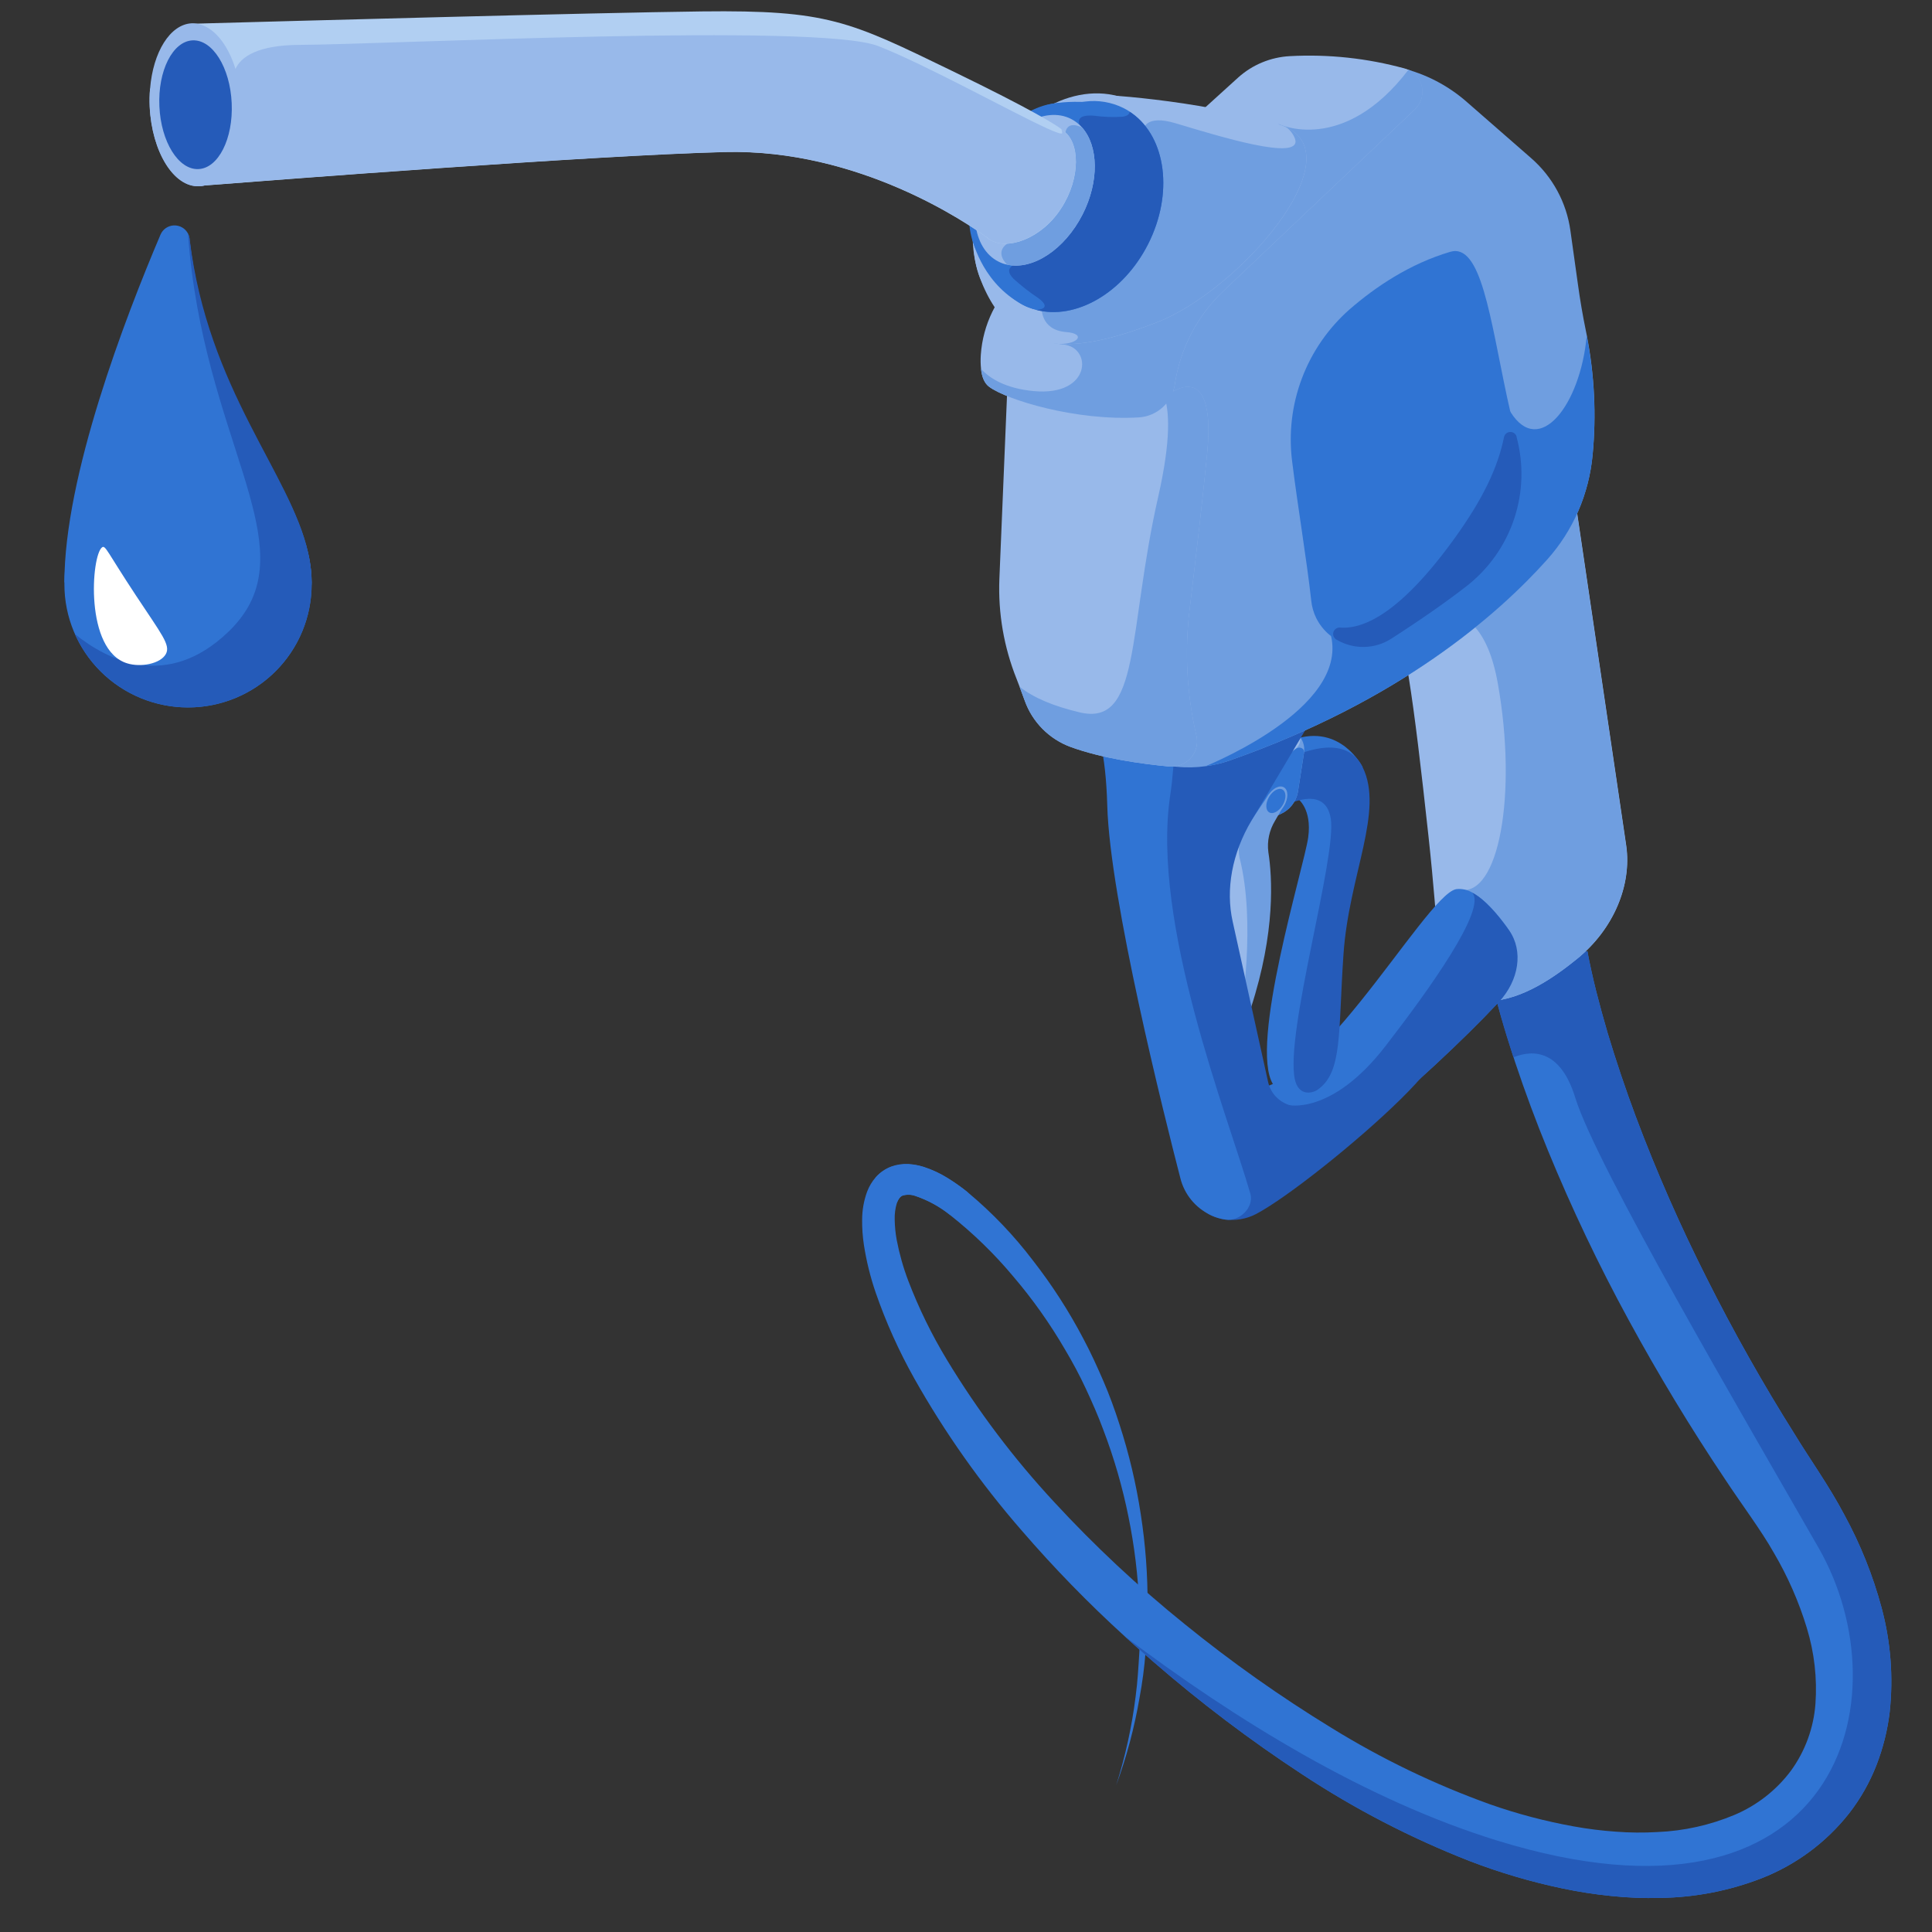 <svg width="120" height="120" viewBox="0 0 120 120" fill="none" xmlns="http://www.w3.org/2000/svg">
    <rect x="0" y="0" width="120" height="120" fill="#333333" stroke="none"/>
    <g clip-path="url(#clip0_166_163710)">
    <path d="M54.397 73.133C54.66 72.837 54.991 72.61 55.362 72.471C55.707 72.349 56.074 72.296 56.44 72.318C56.754 72.332 57.065 72.386 57.365 72.477C57.891 72.647 58.394 72.88 58.862 73.173C59.297 73.443 59.716 73.739 60.114 74.061C61.619 75.315 62.976 76.735 64.16 78.294C65.35 79.821 66.401 81.452 67.298 83.167C67.753 84.017 68.15 84.894 68.532 85.776C68.914 86.658 69.241 87.561 69.534 88.475C70.127 90.3 70.57 92.169 70.857 94.065C71.15 95.948 71.291 97.852 71.278 99.757C71.281 100.713 71.223 101.663 71.152 102.612C71.081 103.561 70.954 104.505 70.782 105.432C70.466 107.291 69.979 109.117 69.327 110.886C69.898 109.09 70.302 107.246 70.535 105.376C70.662 104.444 70.712 103.505 70.77 102.569C70.827 101.633 70.81 100.694 70.762 99.758C70.688 97.89 70.463 96.031 70.089 94.198C69.72 92.369 69.201 90.572 68.536 88.828C68.215 87.954 67.838 87.103 67.447 86.261C67.056 85.419 66.618 84.603 66.143 83.808C65.213 82.21 64.141 80.697 62.94 79.289C61.769 77.887 60.455 76.609 59.02 75.475C58.373 74.953 57.638 74.549 56.849 74.282C56.594 74.193 56.318 74.186 56.059 74.263C55.986 74.294 55.922 74.344 55.875 74.408C55.801 74.503 55.745 74.61 55.708 74.724" fill="#3074D3"/>
    <path d="M117.373 106.339C117.238 107.469 116.961 108.578 116.549 109.639C116.128 110.719 115.552 111.732 114.839 112.646C113.422 114.439 111.552 115.825 109.419 116.661C107.416 117.439 105.287 117.853 103.136 117.882C102.103 117.911 101.068 117.87 100.04 117.759C99.028 117.657 98.023 117.501 97.028 117.29C95.072 116.879 93.152 116.312 91.287 115.594C87.636 114.167 84.147 112.359 80.876 110.203C77.645 108.085 74.561 105.752 71.646 103.221C71.043 102.7 70.447 102.172 69.859 101.635C67.596 99.576 65.46 97.383 63.462 95.067C60.918 92.148 58.68 88.979 56.782 85.608C55.824 83.9 55.021 82.112 54.382 80.262C54.056 79.306 53.814 78.324 53.659 77.326C53.579 76.804 53.542 76.276 53.549 75.748C53.551 75.159 53.655 74.573 53.857 74.019C53.982 73.688 54.165 73.381 54.398 73.114C54.661 72.819 54.992 72.592 55.363 72.453C55.709 72.33 56.075 72.278 56.441 72.299C56.755 72.32 57.066 72.38 57.365 72.478C57.891 72.647 58.393 72.881 58.861 73.174C59.297 73.443 59.715 73.74 60.114 74.062L59.021 75.468C58.373 74.946 57.638 74.542 56.849 74.276C56.594 74.186 56.318 74.179 56.059 74.256C55.986 74.287 55.922 74.338 55.875 74.401C55.801 74.496 55.745 74.603 55.708 74.717C55.604 75.058 55.559 75.414 55.572 75.77C55.579 76.186 55.62 76.599 55.695 77.008C55.861 77.875 56.101 78.726 56.414 79.551C57.065 81.253 57.867 82.894 58.811 84.455C60.724 87.618 62.956 90.579 65.473 93.291C67.992 96.021 70.709 98.561 73.604 100.893C76.487 103.232 79.522 105.377 82.691 107.316C85.804 109.241 89.111 110.836 92.559 112.073C94.251 112.667 95.987 113.124 97.752 113.442C98.615 113.598 99.486 113.707 100.361 113.768C101.219 113.834 102.081 113.842 102.94 113.792C104.587 113.724 106.209 113.364 107.728 112.728C109.126 112.138 110.34 111.187 111.245 109.974C112.123 108.76 112.647 107.329 112.76 105.837C112.874 104.242 112.692 102.64 112.223 101.11C111.73 99.489 111.047 97.931 110.189 96.468C109.761 95.711 109.277 94.991 108.784 94.271C108.242 93.479 107.681 92.692 107.152 91.887C105.003 88.682 103.004 85.379 101.153 81.978C99.294 78.568 97.624 75.059 96.149 71.468C95.409 69.667 94.728 67.835 94.106 65.972C94.052 65.812 94 65.649 93.949 65.48C93.702 64.706 93.463 63.923 93.23 63.132C93.093 62.654 92.963 62.17 92.84 61.681L92.659 60.934L92.569 60.565C92.539 60.426 92.515 60.321 92.478 60.127L98.6 59.081L98.646 59.339L98.705 59.645L98.84 60.279C98.933 60.709 99.037 61.139 99.144 61.572C99.365 62.439 99.603 63.307 99.858 64.175C100.38 65.912 100.962 67.639 101.604 69.359C102.896 72.799 104.376 76.168 106.036 79.449C107.692 82.745 109.507 85.963 111.484 89.102C111.965 89.893 112.481 90.661 112.982 91.445C113.533 92.3 114.067 93.165 114.548 94.073C115.548 95.903 116.327 97.844 116.868 99.856C117.437 101.967 117.608 104.165 117.373 106.339Z" fill="#3074D3"/>
    <path d="M117.37 106.338C117.235 107.468 116.959 108.577 116.547 109.639C116.126 110.718 115.55 111.731 114.837 112.645C113.42 114.439 111.549 115.824 109.417 116.66C107.413 117.439 105.285 117.852 103.134 117.882C102.101 117.91 101.066 117.869 100.038 117.758C99.026 117.657 98.02 117.5 97.025 117.289C95.069 116.878 93.15 116.311 91.285 115.594C87.634 114.166 84.145 112.359 80.874 110.202C77.643 108.084 74.559 105.752 71.644 103.22C71.04 102.7 70.445 102.171 69.857 101.634C76.738 106.821 84.836 111.805 92.996 114.322C114.214 120.871 118.31 105.488 112.956 96.139C108.351 88.098 99.128 72.369 97.844 68.185C96.782 64.725 94.708 65.398 94.003 65.671C93.75 64.896 93.446 63.945 93.227 63.146C93.09 62.667 92.96 62.184 92.836 61.694L92.655 60.948L92.566 60.565C92.536 60.425 92.513 60.32 92.476 60.126L98.598 59.081L98.643 59.338L98.703 59.645L98.838 60.279C98.931 60.708 99.034 61.139 99.142 61.572C99.363 62.438 99.6 63.306 99.856 64.175C100.378 65.911 100.96 67.639 101.602 69.358C102.894 72.799 104.374 76.167 106.034 79.448C107.689 82.745 109.505 85.962 111.481 89.101C111.963 89.892 112.478 90.66 112.98 91.444C113.53 92.299 114.065 93.165 114.546 94.073C115.546 95.902 116.325 97.843 116.866 99.855C117.434 101.967 117.605 104.165 117.37 106.338Z" fill="#255BB9"/>
    <path d="M97.966 59.547C96.681 60.588 94.585 62.126 92.451 62.185C89.794 62.256 89.629 62.501 89.327 58.713C89.209 57.194 89.061 55.028 88.726 51.94C87.795 43.386 87.192 38.958 86.297 37.559C86.208 37.405 86.087 37.272 85.942 37.169C85.825 37.087 85.683 37.049 85.541 37.06C84.249 37.183 82.789 25.463 95.452 30.189C96.21 30.469 97.004 30.807 97.861 31.198L101.01 52.528C101.359 54.995 100.218 57.714 97.966 59.547Z" fill="#98B9EA"/>
    <path d="M97.965 59.547C96.679 60.589 94.583 62.126 92.45 62.185C89.792 62.256 89.628 62.501 89.325 58.713L90.64 55.261C93.094 55.769 94.259 49.34 93.034 42.456C91.808 35.572 87.424 38.801 87.424 38.801L86.295 37.559L85.94 37.169L84.926 36.055L91.973 32.203L95.44 30.188C96.197 30.468 96.992 30.806 97.849 31.197L100.998 52.527C101.357 54.995 100.216 57.714 97.965 59.547Z" fill="#6F9EE0"/>
    <path d="M93.625 57.631C94.585 58.969 94.324 60.928 92.978 62.363C88.816 66.787 79.444 75.068 76.546 74.997C75.688 74.975 75.028 74.457 74.546 73.696C72.971 71.168 73.581 65.967 76.832 67.475C81.062 69.437 88.49 55.562 90.448 55.227C90.796 55.185 91.148 55.261 91.448 55.442C92.214 55.855 92.991 56.754 93.625 57.631Z" fill="#3074D3"/>
    <path d="M93.741 57.797C94.625 59.058 94.355 60.886 93.101 62.23C89.004 66.632 79.476 75.07 76.547 74.999C75.689 74.977 75.029 74.459 74.547 73.698L79.963 68.629C79.963 68.629 82.691 69.333 86.061 64.966C88.801 61.425 92.357 56.451 91.443 55.443C92.262 55.882 93.091 56.872 93.741 57.797Z" fill="#255BB9"/>
    <path d="M84.632 47.648C84.632 47.648 83.285 44.917 80.331 45.939C77.377 46.961 76.983 49.266 76.983 49.266L84.632 47.648Z" fill="#3074D3"/>
    <path d="M80.608 49.612C80.608 49.612 81.5 50.217 81.254 52.016C81.007 53.815 77.557 64.942 79.075 67.353C79.8 68.502 81.231 68.13 81.565 67.784L82.137 63.814L84.154 48.385L79.307 47.666L78.52 50.455L80.608 49.612Z" fill="#3074D3"/>
    <path d="M79.049 47.64C79.049 47.64 83.288 44.918 84.635 47.648C85.982 50.379 83.788 54.337 83.448 59.251C83.108 64.164 83.405 66.603 81.833 67.688C81.501 67.917 80.652 68.097 80.424 67.034C79.807 64.162 83.038 53.224 82.657 50.845C82.275 48.466 79.362 50.273 79.362 50.273L79.049 47.64Z" fill="#255BB9"/>
    <path d="M79.559 50.551L76.78 51.85L76.985 49.267L76.241 48.155L80.033 45.13L80.54 45.545C80.719 45.696 80.854 45.892 80.933 46.111C81.012 46.331 81.031 46.568 80.989 46.798L80.611 49.212C80.556 49.503 80.432 49.776 80.249 50.009C80.066 50.242 79.829 50.428 79.559 50.551Z" fill="#6F9EE0"/>
    <path d="M80.463 46.511L76.981 49.267L76.237 48.155L80.029 45.13L80.582 45.583C80.856 45.809 80.805 46.244 80.463 46.511Z" fill="#98B9EA"/>
    <path d="M79.556 50.553L76.777 51.852L76.982 49.268L80.46 46.528C80.709 46.33 81.038 46.471 80.995 46.755L80.611 49.213C80.556 49.504 80.431 49.778 80.247 50.011C80.064 50.244 79.827 50.43 79.556 50.553Z" fill="#3074D3"/>
    <path d="M75.076 52.211C76.131 54.725 76.627 57.437 76.53 60.158C76.333 64.565 77.549 61.848 77.549 61.848C77.549 61.848 79.209 52.603 77.812 51.95L75.924 52.031L75.076 52.211Z" fill="#98B9EA"/>
    <path d="M79.833 49.874L79.192 50.984C78.838 51.567 78.692 52.253 78.78 52.929C79.022 54.464 79.237 57.877 77.694 62.612L77.091 62.815C77.091 62.815 78.025 57.343 76.991 53.27C76.926 52.962 76.925 52.645 76.99 52.337C77.055 52.029 77.183 51.739 77.367 51.483L78.809 49.337L79.833 49.874Z" fill="#6F9EE0"/>
    <path d="M79.76 50.046C80.034 49.578 80.026 49.064 79.742 48.9C79.459 48.736 79.007 48.983 78.734 49.452C78.46 49.921 78.468 50.434 78.751 50.598C79.035 50.762 79.486 50.515 79.76 50.046Z" fill="#6F9EE0"/>
    <path d="M79.674 49.998C79.903 49.608 79.896 49.18 79.66 49.043C79.424 48.906 79.047 49.112 78.819 49.503C78.591 49.894 78.598 50.322 78.834 50.459C79.07 50.595 79.446 50.389 79.674 49.998Z" fill="#3074D3"/>
    <path d="M83.044 42.034L77.731 50.97C76.53 52.988 76.113 55.242 76.566 57.25L78.762 67.192C79.13 68.825 81.198 69.291 82.759 68.103C83.677 67.386 84.664 66.761 85.705 66.235C95.59 61.444 81.855 73.378 78.027 75.4C76.772 76.062 75.286 75.77 74.658 75.081C72.171 72.357 72.221 63.136 72.221 63.136C72.221 63.136 70.019 47.569 71.695 43.562C73.371 39.556 83.044 42.034 83.044 42.034Z" fill="#255BB9"/>
    <path d="M66.742 44.134C66.742 44.134 68.586 43.268 68.775 50.054C68.936 55.838 72.312 69.301 73.307 73.151C73.429 73.659 73.665 74.133 73.997 74.537C74.329 74.941 74.749 75.264 75.225 75.483C75.509 75.614 75.81 75.705 76.119 75.753C77.022 75.885 77.898 74.963 77.662 74.144C76.31 69.427 71.481 57.339 72.686 49.383C73.307 45.31 72.911 37.429 72.911 37.429L66.742 44.134Z" fill="#3074D3"/>
    <path d="M98.92 28.258C98.808 29.457 98.508 30.631 98.031 31.738C97.554 32.84 96.903 33.858 96.102 34.755C93.037 38.182 86.916 43.548 76.358 47.242C75.884 47.408 75.394 47.523 74.895 47.588C74.295 47.674 73.686 47.687 73.083 47.624C70.586 47.372 66.156 46.755 65.27 45.479C63.85 43.439 69.451 39.731 69.753 33.424C70.32 21.555 68.361 21.645 74.204 15.821C78.821 11.231 82.868 5.645 85.612 4.145C85.859 4.012 86.403 4.074 87.001 4.212C88.528 4.574 89.943 5.306 91.118 6.343L95.093 9.814C96.429 10.975 97.299 12.577 97.541 14.326L98.009 17.668C98.142 18.636 98.307 19.602 98.504 20.558C98.523 20.659 98.543 20.757 98.565 20.86C99.037 23.297 99.157 25.788 98.92 28.258Z" fill="#6F9EE0"/>
    <path d="M98.92 28.257C98.808 29.456 98.508 30.63 98.031 31.736C97.554 32.838 96.903 33.857 96.101 34.753C93.037 38.18 86.916 43.546 76.358 47.24C75.884 47.406 75.394 47.522 74.895 47.586C76.78 46.788 85.13 42.922 82.111 38.197C78.716 32.886 91.347 21.63 93.819 25.587C95.598 28.442 98.158 25.178 98.554 20.858C99.03 23.294 99.153 25.786 98.92 28.257Z" fill="#3074D3"/>
    <path d="M91.089 36.404C89.861 37.358 88.335 38.432 86.422 39.662C86.039 39.911 85.607 40.076 85.155 40.146C84.703 40.216 84.24 40.19 83.799 40.069C83.357 39.949 82.947 39.736 82.594 39.446C82.241 39.155 81.954 38.793 81.751 38.384C81.587 38.048 81.483 37.686 81.445 37.314C81.153 34.683 80.596 31.421 80.257 28.655C80.035 26.91 80.244 25.138 80.867 23.492C81.489 21.847 82.505 20.378 83.828 19.213C85.451 17.805 87.567 16.383 90.079 15.64C91.996 15.079 92.548 19.723 93.61 24.687C93.793 25.511 93.976 26.343 94.191 27.163C94.638 28.837 94.583 30.605 94.031 32.248C93.48 33.89 92.457 35.336 91.089 36.404Z" fill="#3074D3"/>
    <path d="M74.347 46.187C74.327 46.393 74.266 46.594 74.168 46.777C74.071 46.961 73.938 47.123 73.777 47.255C73.616 47.387 73.431 47.486 73.231 47.547C73.032 47.607 72.823 47.628 72.615 47.608C70.879 47.444 68.425 47.099 66.49 46.39C65.834 46.148 65.24 45.765 64.749 45.268C64.258 44.772 63.882 44.175 63.648 43.518C63.551 43.249 63.44 42.957 63.33 42.658L63.141 42.166C62.353 40.195 61.989 38.082 62.073 35.963L62.577 23.854L72.276 24.512L72.535 24.536C72.535 24.536 75.555 22.05 74.983 28.095C74.742 30.636 74.255 34.818 73.882 37.896C73.57 40.499 73.714 43.136 74.308 45.691C74.346 45.853 74.359 46.02 74.347 46.187Z" fill="#98B9EA"/>
    <path d="M87.881 6.794L75.99 18.073C74.362 19.616 73.299 21.658 72.97 23.873C72.891 24.417 72.627 24.918 72.222 25.291C71.817 25.665 71.296 25.888 70.745 25.925C66.853 26.16 62.552 24.845 61.445 24.029C61.142 23.81 60.981 23.402 60.934 22.913C60.904 22.626 60.899 22.336 60.919 22.048C61.047 20.161 61.91 18.398 63.324 17.137L76.905 4.816C77.79 4.02 78.922 3.551 80.113 3.487C82.517 3.357 84.927 3.616 87.248 4.254C87.327 4.276 87.404 4.304 87.478 4.338C87.7 4.444 87.892 4.601 88.039 4.797C88.186 4.992 88.284 5.221 88.324 5.462C88.363 5.703 88.344 5.95 88.266 6.182C88.189 6.414 88.057 6.624 87.881 6.794Z" fill="#98B9EA"/>
    <path d="M87.881 6.795L75.99 18.073C74.362 19.617 73.3 21.659 72.971 23.874C72.892 24.418 72.628 24.919 72.223 25.292C71.818 25.665 71.296 25.889 70.745 25.925C66.854 26.161 62.553 24.845 61.445 24.03C61.142 23.811 60.982 23.403 60.934 22.914C61.479 23.507 62.459 24.126 64.202 24.291C67.791 24.631 67.858 21.57 66.045 21.399C64.231 21.227 62.095 20.21 62.225 18.835L79.432 7.708C79.432 7.708 83.431 9.649 87.488 4.326C87.711 4.432 87.904 4.591 88.052 4.788C88.2 4.985 88.298 5.215 88.337 5.458C88.375 5.701 88.354 5.95 88.275 6.183C88.195 6.416 88.06 6.626 87.881 6.795Z" fill="#6F9EE0"/>
    <path d="M71.851 20.026C69.569 20.906 67.532 21.455 65.82 21.368C63.622 21.254 61.933 20.097 60.861 17.254C58.951 12.161 64.613 5.815 67.953 5.855C67.953 5.855 74.283 6.126 79.423 7.722C79.578 7.771 79.729 7.829 79.877 7.895C84.079 9.852 76.879 18.086 71.851 20.026Z" fill="#98B9EA"/>
    <path d="M72.232 15.923C74.164 12.121 73.317 7.821 70.341 6.319C67.364 4.817 63.384 6.681 61.452 10.483C59.52 14.285 60.366 18.585 63.343 20.087C66.32 21.589 70.299 19.725 72.232 15.923Z" fill="#98B9EA"/>
    <path d="M71.848 20.025C69.566 20.905 67.529 21.454 65.817 21.367C67.023 21.359 67.426 20.723 66.23 20.625C64.579 20.5 64.7 19.059 64.7 19.059L71.031 8.022C71.031 8.022 71.137 7.093 73.013 7.655C75.723 8.466 80.864 10.062 80.442 8.637C80.334 8.338 80.138 8.078 79.88 7.892C84.076 9.851 76.876 18.085 71.848 20.025Z" fill="#6F9EE0"/>
    <path d="M71.307 15.169C69.761 18.214 66.797 19.891 64.356 19.246C64.196 19.207 64.04 19.156 63.887 19.095C63.788 19.057 63.691 19.014 63.596 18.966L63.563 18.95L63.402 18.861C63.35 18.833 63.298 18.802 63.249 18.769C62.482 18.277 61.892 17.557 61.561 16.711C61.032 15.331 60.957 13.82 61.347 12.396C61.507 11.739 61.743 11.104 62.05 10.502C62.264 10.072 62.513 9.661 62.794 9.271C63.834 7.839 65.213 6.852 66.615 6.464C66.868 6.392 67.128 6.34 67.39 6.309C68.209 6.203 69.041 6.343 69.781 6.71C69.912 6.775 70.038 6.849 70.16 6.93C70.209 6.961 70.261 6.995 70.307 7.03C72.432 8.556 72.898 12.034 71.307 15.169Z" fill="#3074D3"/>
    <path d="M63.889 19.096C63.789 19.058 63.692 19.015 63.598 18.967L63.565 18.951L63.404 18.862C63.352 18.834 63.3 18.803 63.25 18.77C60.893 17.357 60.373 14.78 60.373 14.78C60.373 14.78 60.77 13.74 61.349 12.397C61.766 11.424 62.278 10.293 62.799 9.285C63.503 7.931 64.229 6.802 64.763 6.608C65.496 6.339 66.536 6.297 67.403 6.337C68.269 6.377 68.959 6.463 68.959 6.463C69.2 6.647 69.415 6.86 69.6 7.099C70.285 7.945 71.257 9.698 71.154 12.771C70.986 17.279 66.584 20.121 63.889 19.096Z" fill="#3074D3"/>
    <path d="M68.318 13.707C66.995 16.305 64.55 17.776 62.606 17.238C62.416 17.186 62.23 17.115 62.054 17.027C60.04 16.011 59.57 12.887 61.03 10.031C62.49 7.176 65.283 5.696 67.293 6.719C67.571 6.859 67.825 7.042 68.045 7.262C69.411 8.596 69.562 11.258 68.318 13.707Z" fill="#3074D3"/>
    <path d="M71.307 15.17C69.761 18.215 66.798 19.892 64.357 19.247L64.406 19.252C64.855 19.201 65.18 19.026 64.477 18.506C63.942 18.148 63.435 17.752 62.958 17.321C62.61 16.963 62.548 16.671 63.003 16.428C63.884 15.954 65.971 14.488 65.971 14.488L64.549 11.86L67.147 7.941C67.147 7.941 66.515 7.058 67.969 7.188C68.551 7.269 69.139 7.29 69.725 7.25C69.99 7.21 70.145 7.118 70.167 6.943C70.217 6.974 70.268 7.007 70.315 7.043C72.433 8.558 72.898 12.036 71.307 15.17Z" fill="#255BB9"/>
    <path d="M67.242 13.316C66.127 15.504 64.145 16.787 62.565 16.44C62.375 16.403 62.192 16.339 62.02 16.25C60.381 15.423 60.06 12.766 61.303 10.32C62.547 7.873 64.896 6.56 66.525 7.386C66.784 7.519 67.016 7.699 67.209 7.917C68.225 9.059 68.286 11.262 67.242 13.316Z" fill="#98B9EA"/>
    <path d="M67.241 13.319C66.127 15.507 64.144 16.79 62.564 16.442C62.564 16.442 61.718 15.69 62.594 15.107C63.47 14.523 66.174 8.248 66.174 8.248C66.174 8.248 66.229 7.449 67.209 7.919C68.225 9.062 68.285 11.265 67.241 13.319Z" fill="#6F9EE0"/>
    <path d="M65.909 12.944C64.683 14.848 62.547 15.573 61.477 14.883L61.438 14.853L61.328 14.77L61.309 14.753C60.457 13.982 60.873 12.236 62.038 10.446C62.916 9.097 64.011 8.136 64.958 7.937C65.284 7.857 65.627 7.897 65.925 8.049L66.007 8.096C67.086 8.792 67.145 11.044 65.909 12.944Z" fill="#B1CFF2"/>
    <path d="M66.015 8.1L65.073 12.176L61.475 14.886L61.436 14.857L61.326 14.773L61.307 14.756C60.165 13.922 53.394 9.23 45.002 9.446C36.784 9.657 16.909 11.193 12.724 11.521L12.431 11.545L10.515 5.636L10.329 5.062L11.941 1.474L12.245 1.466C17.459 1.322 36.868 0.79 43.602 0.709C51.409 0.618 52.736 1.298 59.127 4.4C64.231 6.874 65.575 7.757 65.911 8.01C65.945 8.036 65.978 8.064 66.008 8.094L66.015 8.1Z" fill="#B1CFF2"/>
    <path d="M14.629 4.272C14.976 3.524 16.002 2.799 18.623 2.787C24.196 2.76 50.781 1.406 54.541 2.858C57.478 4.003 62.752 6.923 64.959 7.939C65.575 8.224 65.95 8.358 65.974 8.264C65.976 8.191 65.962 8.118 65.931 8.052C65.925 8.039 65.921 8.027 65.917 8.014C65.951 8.04 65.983 8.068 66.013 8.098C67.083 8.788 67.141 11.04 65.905 12.941C64.669 14.841 62.543 15.569 61.473 14.88L61.434 14.85L61.325 14.767L61.305 14.749C60.163 13.915 53.392 9.223 45.001 9.439C36.783 9.65 16.907 11.186 12.722 11.514C12.606 11.543 12.487 11.561 12.367 11.566C10.791 11.638 9.432 9.427 9.297 6.631C9.279 6.256 9.287 5.88 9.32 5.506L14.629 4.272Z" fill="#98B9EA"/>
    <path d="M12.725 11.517C12.608 11.546 12.489 11.564 12.37 11.569C10.794 11.641 9.435 9.43 9.3 6.634C9.282 6.259 9.29 5.883 9.322 5.509C9.503 3.241 10.561 1.508 11.914 1.446C12.025 1.445 12.136 1.456 12.245 1.478C13.255 1.641 14.147 2.733 14.626 4.28C14.835 4.968 14.956 5.679 14.985 6.397C15.102 8.964 14.109 11.143 12.725 11.517Z" fill="#98B9EA"/>
    <path d="M12.325 10.502C13.565 10.448 14.491 8.614 14.391 6.406C14.292 4.198 13.206 2.453 11.965 2.507C10.725 2.561 9.799 4.395 9.899 6.603C9.998 8.811 11.084 10.557 12.325 10.502Z" fill="#255BB9"/>
    <path d="M74.347 46.19C74.327 46.396 74.266 46.597 74.168 46.78C74.071 46.964 73.938 47.126 73.777 47.258C73.616 47.39 73.431 47.489 73.231 47.55C73.032 47.61 72.823 47.631 72.615 47.611C70.879 47.447 68.425 47.102 66.49 46.394C65.834 46.151 65.24 45.768 64.749 45.272C64.258 44.775 63.882 44.178 63.648 43.521C63.551 43.252 63.44 42.96 63.33 42.661C64.241 43.364 65.441 43.86 67.052 44.244C70.863 45.16 70.028 39.257 71.941 30.843C72.736 27.333 72.65 25.477 72.28 24.505L72.539 24.529C72.539 24.529 75.558 22.043 74.986 28.088C74.746 30.629 74.258 34.811 73.886 37.889C73.573 40.492 73.717 43.129 74.311 45.684C74.349 45.85 74.361 46.02 74.347 46.19Z" fill="#6F9EE0"/>
    <path d="M91.089 36.408C89.862 37.361 88.335 38.435 86.423 39.665C85.921 39.99 85.338 40.17 84.739 40.183C84.14 40.196 83.549 40.043 83.033 39.74C82.945 39.698 82.876 39.626 82.838 39.538C82.799 39.449 82.794 39.35 82.823 39.258C82.852 39.166 82.913 39.087 82.996 39.036C83.078 38.986 83.176 38.966 83.272 38.982C84.758 39.078 87.061 38.002 90.367 33.406C92.079 31.027 93.025 29.076 93.416 27.155C93.433 27.066 93.481 26.985 93.55 26.925C93.62 26.866 93.708 26.833 93.799 26.83C93.891 26.827 93.981 26.855 94.054 26.91C94.127 26.965 94.18 27.042 94.203 27.131L94.2 27.154C94.649 28.831 94.594 30.602 94.04 32.247C93.487 33.892 92.461 35.339 91.089 36.408Z" fill="#255BB9"/>
    <path d="M19.356 36.296C19.356 38.323 18.547 40.268 17.107 41.702C15.667 43.136 13.714 43.941 11.678 43.941C9.642 43.941 7.689 43.136 6.249 41.702C4.809 40.268 4 38.323 4 36.296C4 36.254 4 36.21 4 36.169C4.006 34.141 4.821 32.199 6.265 30.77C7.71 29.34 9.665 28.541 11.701 28.547C13.738 28.553 15.688 29.364 17.123 30.803C18.559 32.241 19.362 34.188 19.356 36.215C19.356 36.241 19.356 36.27 19.356 36.296Z" fill="#3074D3"/>
    <path d="M19.356 36.164C19.357 36.18 19.357 36.197 19.356 36.213C19.314 37.46 17.591 37.869 15.314 37.864C10.819 37.849 4.164 36.206 4 36.164C4 29.584 7.753 19.782 9.968 14.576C10.037 14.412 10.152 14.27 10.299 14.168C10.446 14.067 10.62 14.008 10.798 14.001C10.977 13.993 11.155 14.037 11.31 14.125C11.465 14.214 11.592 14.345 11.675 14.503C11.729 14.61 11.764 14.725 11.777 14.843C11.778 14.864 11.778 14.884 11.777 14.905C12.846 24.289 18.023 29.4 19.137 34.342C19.155 34.428 19.176 34.516 19.192 34.601C19.207 34.687 19.225 34.775 19.238 34.861C19.251 34.946 19.267 35.032 19.277 35.12C19.288 35.208 19.301 35.293 19.309 35.379C19.339 35.639 19.354 35.902 19.356 36.164Z" fill="#3074D3"/>
    <path d="M19.356 36.214C19.356 36.24 19.356 36.268 19.356 36.294C19.356 38.047 18.751 39.747 17.642 41.109C16.533 42.471 14.988 43.412 13.265 43.774C11.542 44.136 9.747 43.898 8.179 43.099C6.612 42.3 5.368 40.989 4.656 39.386C6.712 41.042 10.382 42.864 14.151 39.274C14.597 38.856 14.987 38.382 15.311 37.865C16.727 35.553 16.178 32.899 15.114 29.457C13.937 25.643 12.131 20.874 11.676 14.504C11.73 14.61 11.764 14.725 11.777 14.843C12.92 24.259 18.042 29.387 19.142 34.343C19.161 34.428 19.182 34.516 19.197 34.602C19.213 34.687 19.231 34.775 19.244 34.861C19.257 34.946 19.273 35.032 19.283 35.12C19.294 35.208 19.306 35.294 19.314 35.379C19.342 35.638 19.356 35.897 19.356 36.157C19.358 36.176 19.358 36.195 19.356 36.214Z" fill="#255BB9"/>
    <path d="M6.342 33.994C5.661 34.492 5.247 40.403 7.904 41.202C8.732 41.461 9.957 41.235 10.298 40.629C10.613 40.066 10.038 39.403 8.453 37.001C6.652 34.274 6.553 33.847 6.342 33.994Z" fill="white"/>
    </g>
    <defs>
    <clipPath id="clip0_166_163710">
    <rect width="120" height="120" fill="white"/>
    </clipPath>
    </defs>
    </svg>
    